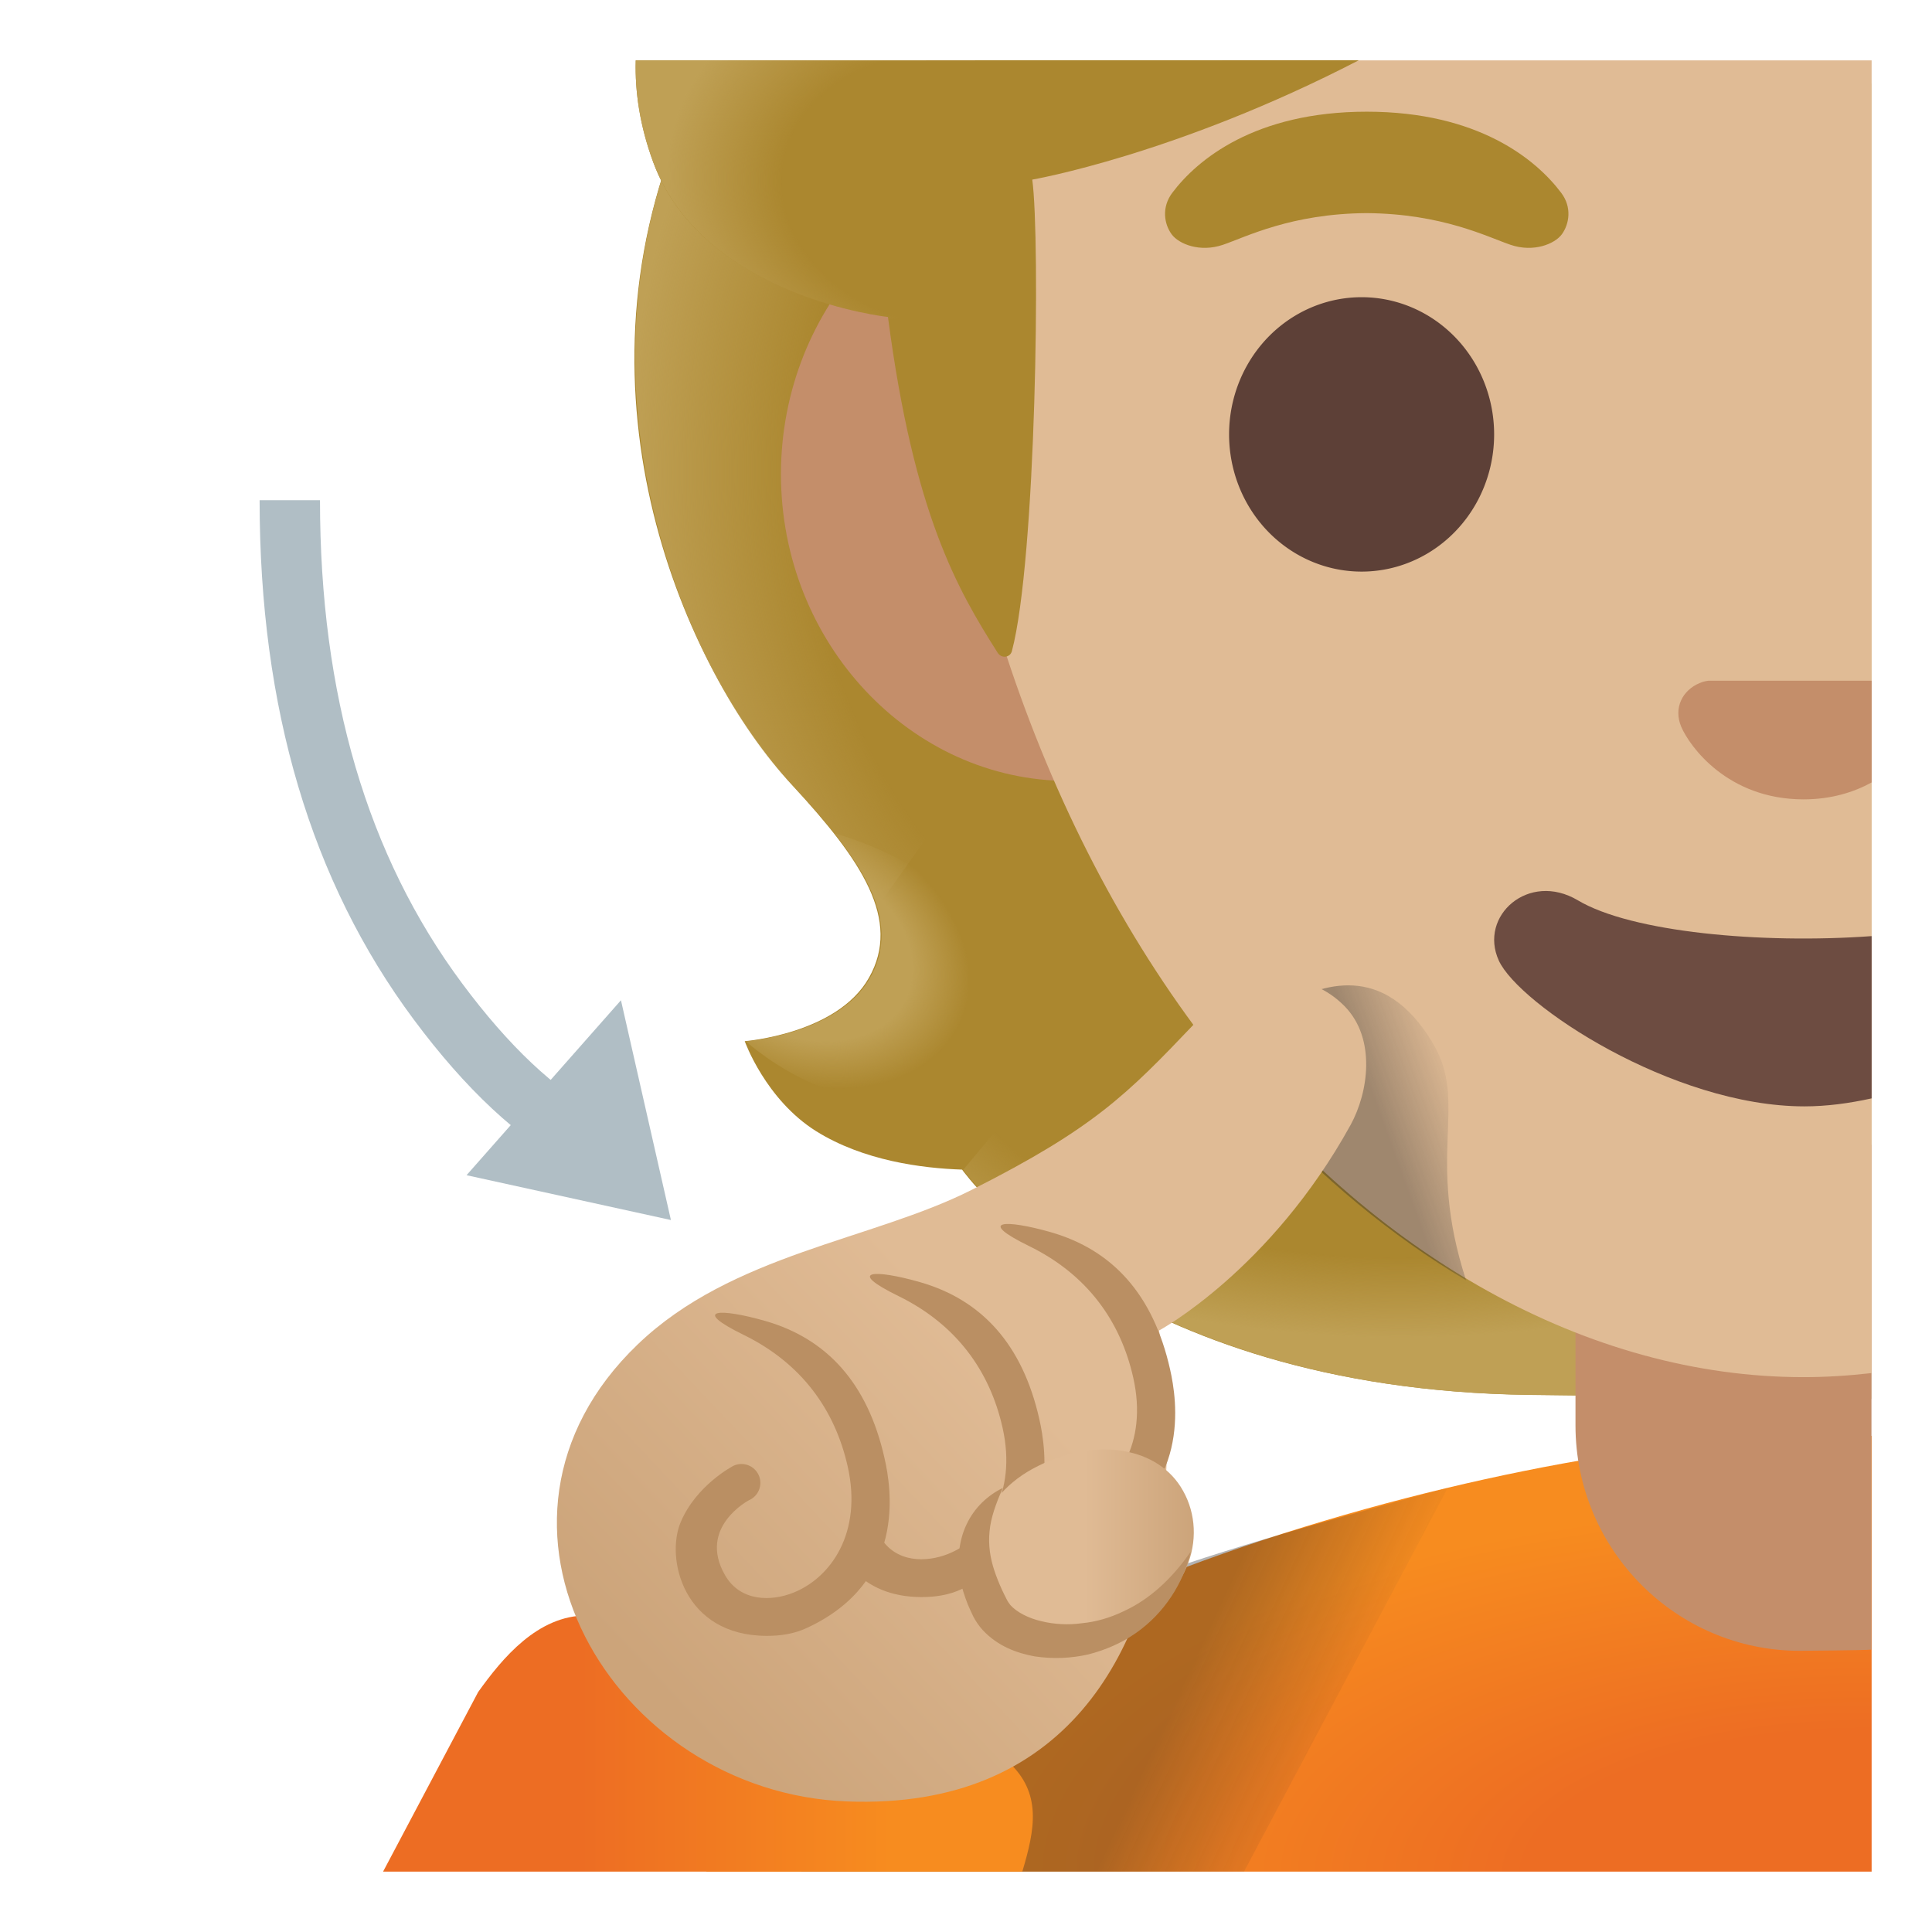 <svg viewBox="0 0 128 128" xmlns="http://www.w3.org/2000/svg">
  <defs>
    <radialGradient id="SVGID_4_" cx="123.392" cy="-287.082" gradientTransform="matrix(1 0 0 -0.433 0 0)" gradientUnits="userSpaceOnUse" r="57.183">
      <stop offset="0.388" stop-color="#ED6D23"/>
      <stop offset="1" stop-color="#F78C1F"/>
    </radialGradient>
    <linearGradient id="shadow_x5F_shirt_2_" gradientTransform="matrix(1 0 0 -1 0 0)" gradientUnits="userSpaceOnUse" x1="75.223" x2="88.207" y1="-111.612" y2="-117.647">
      <stop offset="0.197" stop-color="#262626"/>
      <stop offset="1" stop-color="#262626" stop-opacity="0"/>
    </linearGradient>
    <linearGradient id="shadow_x5F_face_2_" gradientTransform="matrix(1 0 0 -1 0 0)" gradientUnits="userSpaceOnUse" x1="90.591" x2="97.364" y1="-75.791" y2="-73.338">
      <stop offset="0.197" stop-color="#262626"/>
      <stop offset="1" stop-color="#262626" stop-opacity="0"/>
    </linearGradient>
    <radialGradient id="SVGID_1_" cx="-22.375" cy="-104.38" gradientTransform="matrix(0.087 -0.996 -0.83 -0.072 0 0)" gradientUnits="userSpaceOnUse" r="51.667">
      <stop offset="0.725" stop-color="#BFA055" stop-opacity="0"/>
      <stop offset="1" stop-color="#BFA055"/>
    </radialGradient>
    <radialGradient id="SVGID_2_" cx="-92.928" cy="138.438" gradientTransform="matrix(-1 -0.012 -0.006 0.491 0 0)" gradientUnits="userSpaceOnUse" r="39.803">
      <stop offset="0.728" stop-color="#BFA055" stop-opacity="0"/>
      <stop offset="1" stop-color="#BFA055"/>
    </radialGradient>
    <radialGradient id="SVGID_3_" cx="74.971" cy="-45.115" gradientTransform="matrix(0.901 0.435 0.323 -0.668 0 0)" gradientUnits="userSpaceOnUse" r="11.763">
      <stop offset="0.663" stop-color="#BFA055"/>
      <stop offset="1" stop-color="#BFA055" stop-opacity="0"/>
    </radialGradient>
    <linearGradient id="SVGID_5_" gradientTransform="matrix(1 0 0 -1 0 0)" gradientUnits="userSpaceOnUse" x1="25.382" x2="59.048" y1="-115.516" y2="-115.516">
      <stop offset="0.388" stop-color="#ED6D23"/>
      <stop offset="1" stop-color="#F78C1F"/>
    </linearGradient>
    <radialGradient id="hairHighlights_2_" cx="64.286" cy="-4.919" gradientTransform="matrix(0.991 0.136 0.108 -0.784 0 0)" gradientUnits="userSpaceOnUse" r="19.078">
      <stop offset="0.598" stop-color="#BFA055" stop-opacity="0"/>
      <stop offset="1" stop-color="#BFA055"/>
    </radialGradient>
    <linearGradient id="hand_1_" gradientTransform="matrix(1 0 0 -1 0 0)" gradientUnits="userSpaceOnUse" x1="90.236" x2="44.468" y1="-69.803" y2="-113.059">
      <stop offset="0.5" stop-color="#E0BB95"/>
      <stop offset="1" stop-color="#CCA47A"/>
    </linearGradient>
    <linearGradient id="SVGID_6_" gradientTransform="matrix(1 0 0 -1 0 0)" gradientUnits="userSpaceOnUse" x1="64.621" x2="79.094" y1="-102.398" y2="-102.398">
      <stop offset="0.5" stop-color="#E0BB95"/>
      <stop offset="1" stop-color="#CCA47A"/>
    </linearGradient>
  </defs>
  <path id="hair" d="M124,5.53 C121.88,5.5 119.75,5.48 117.61,5.45 C84.12,5.05 50.66,4.72 49.68,4.84 C49.68,4.84 45.13,8.1 45.17,8.2 C37.55,26.28 45.31,44.26 52.53,52.07 C57.08,56.99 59.74,60.95 57.57,64.78 C55.47,68.51 49.34,68.98 49.34,68.98 C49.34,68.98 50.71,72.84 54.08,74.95 C57.21,76.9 61.07,77.4 63.74,77.49 C63.74,77.49 74.02,92.08 101.34,92.41 L116.54,92.59 L123.97,92.68 L123.97,5.53 Z" fill="#AB872F"/>
  <path d="M45.18,8.21 C37.75,25.72 45.13,43.93 52.15,51.65 C53.12,52.71 57.21,56.83 58.11,60.09 C58.11,60.09 74.6,37.67 79.6,24.44 C80.61,21.77 81.53,19.02 81.69,16.17 C81.8,14.03 81.5,11.48 80.29,9.65 C78.81,7.4 77.03,7.97 74.47,7.94 C69.57,7.88 48.17,6.37 46.5,6.35 C46.51,6.37 45.18,8.21 45.18,8.21 Z" fill="url(#SVGID_1_)"/>
  <path d="M116.62,92.6 L116.81,76.55 L68.3,72.12 L63.82,77.5 C63.82,77.5 74.1,92.09 101.42,92.42 L116.62,92.6 Z" fill="url(#SVGID_2_)"/>
  <path d="M64.01,70.5 C71.42,59.54 55.33,55.22 55.33,55.22 C55.33,55.22 55.32,55.23 55.32,55.23 C58.09,58.75 59.32,61.81 57.64,64.79 C55.54,68.52 49.41,68.99 49.41,68.99 C49.41,68.99 57.66,76.5 64.01,70.5 Z" fill="url(#SVGID_3_)"/>
  <path d="M121.39,95.11 C101.55,95.11 62.01,105.12 46.78,124 L48.68,124 L50.8,124 L124,124 L124,98.14 L124,96.63 L124,95.13 C123.13,95.12 122.26,95.11 121.39,95.11 Z" fill="url(#SVGID_4_)"/>
  <path d="M104.38,75.85 L104.38,94.43 C104.38,102.67 111.05,109.37 119.24,109.37 C119.24,109.37 123.51,109.34 123.99,109.29 L123.99,75.85 L104.38,75.85 Z" fill="#C48E6A"/>
  <path d="M120.88,11.1 L83.94,11.1 L70.82,11.1 C60.33,11.1 51.74,20.25 51.74,31.42 C51.74,42.59 60.33,51.74 70.82,51.74 L83.94,51.74 L120.88,51.74 L120.88,11.1 Z" fill="#C48E6A"/>
  <path id="head" d="M61.29,11.85 C61.95,34.09 68.66,54.53 80.19,69.39 C90.96,83.28 105.28,91.24 119.49,91.24 C121,91.24 122.5,91.14 124,90.97 L124,4 L61.36,4 C61.23,6.56 61.21,9.18 61.29,11.85 Z" fill="#E0BB95"/>
  <path id="mouth_1_" d="M104.54,59.65 C101.28,57.71 97.95,60.68 99.3,63.64 C100.63,66.55 110.78,73.3 119.55,73.3 C121.01,73.3 122.51,73.1 124,72.77 L124,62.02 C116.67,62.55 108.08,61.76 104.54,59.65 Z" fill="#6D4C41"/>
  <path id="nose_1_" d="M113.19,45.1 C113,45.12 112.8,45.17 112.62,45.25 C111.48,45.71 110.85,46.9 111.39,48.16 C111.93,49.42 114.44,52.96 119.49,52.96 C121.32,52.96 122.81,52.49 124,51.84 L124,45.1 L113.19,45.1 L113.19,45.1 Z" fill="#C48E6A"/>
  <path id="eye_1_" d="M98.99,28.78 A8.78 9.09 0 1 1 81.43,28.78 A8.78 9.09 0 1 1 98.99,28.78 Z" fill="#5D4037"/>
  <path id="eyebrow_1_" d="M103.43,12.77 C101.78,10.58 97.96,7.4 90.55,7.4 C83.14,7.4 79.32,10.58 77.67,12.77 C76.94,13.74 77.13,14.85 77.63,15.53 C78.1,16.16 79.48,16.74 81.02,16.22 C82.55,15.7 85.54,14.15 90.55,14.12 C95.56,14.16 98.55,15.7 100.08,16.22 C101.61,16.74 103,16.16 103.47,15.53 C103.97,14.85 104.16,13.73 103.43,12.77 Z" fill="#AB872F"/>
  <path id="hair_1_" d="M42.12,4 C42.06,6.09 42.4,8.35 43.28,10.75 C46.58,19.69 58.83,21 58.83,21 C60.54,34.08 63.45,39.08 66.1,43.25 C66.35,43.64 66.92,43.58 67.04,43.14 C68.65,37.08 68.93,15.82 68.39,11.9 C68.39,11.9 77.91,10.26 90.03,3.99 L42.12,4 Z" fill="#AB872F"/>
  <path id="hairHighlights_1_" d="M43.28,10.75 C46.58,19.69 58.83,21 58.83,21 C58.84,21.04 58.84,21.08 58.85,21.12 C60.64,21.07 62.86,21 63.46,21 L62.66,4 L42.12,4 C42.06,6.09 42.39,8.35 43.28,10.75 Z" fill="url(#hairHighlights_2_)"/>
  <path id="shadow_x5F_shirt_1_" d="M95.92,98.57 C81.36,102.58 67.2,106.11 55.95,115.15 C54.93,118.3 53.89,121.51 53.1,124 L82.42,124 L95.92,98.57 Z" fill="url(#shadow_x5F_shirt_2_)" opacity="0.35"/>
  <path id="shadow_x5F_face_1_" d="M94.94,69.13 C91.63,63.57 87.48,65.33 85.12,66.51 C82.77,67.69 83.28,73.36 83.28,73.36 C87.53,78.03 92.2,81.89 97.13,84.82 C94.43,76.5 97.31,73.1 94.94,69.13 Z" fill="url(#shadow_x5F_face_2_)" opacity="0.35"/>
  <path d="M66.76,116.69 C63.36,113.63 41.22,107.51 41.22,107.51 C40.39,107.18 39.6,107.03 38.86,107.03 C35.62,107.03 33.29,109.85 31.68,112.1 L25.38,124 L27.08,124 L28.78,124 L64.56,124 L66.16,124 L67.73,124 C68.56,121.22 69.07,118.77 66.76,116.69 Z" fill="url(#SVGID_5_)"/>
  <path id="hand" d="M56.12,119.35 C70.71,119.91 76.02,109.35 77.11,99.38 C77.74,93.62 76.79,88.15 76.79,88.15 C76.79,88.15 84.16,84.18 89.48,74.53 C90.67,72.36 91.18,68.8 89.08,66.66 C86.88,64.42 82.79,63.71 79.1,67.86 C74.68,72.5 72.47,74.75 64.38,78.83 C57.79,82.16 48.5,83.07 42.25,89.07 C29.98,100.84 40.57,118.76 56.12,119.35 Z" fill="url(#hand_1_)"/>
  <path id="tone_2_" d="M58.6,96.6 C57.48,91.62 54.77,88.69 50.71,87.52 C47.71,86.66 45.72,86.7 49.27,88.44 C53.11,90.32 55.32,93.41 56.16,97.15 C57.15,101.54 55.06,104.52 52.56,105.52 C51.14,106.09 49.06,106.15 48.03,104.35 C46.21,101.18 49.62,99.39 49.63,99.39 C50.26,99.11 50.55,98.37 50.27,97.74 C49.99,97.11 49.26,96.82 48.62,97.1 C48.51,97.15 46.13,98.41 45.1,100.84 C44.08,103.24 45.27,108.38 50.81,108.38 C51.68,108.38 52.61,108.26 53.49,107.84 C60.05,104.78 59.07,98.64 58.6,96.6 Z" fill="#BA8F63"/>
  <path id="tone_1_" d="M68.86,94.03 C67.74,89.05 65.03,86.12 60.97,84.95 C57.97,84.09 55.98,84.13 59.53,85.87 C63.37,87.75 65.58,90.84 66.42,94.58 C67.41,98.97 65.32,101.95 62.82,102.95 C61.4,103.52 59.32,103.58 58.29,101.78 C58.26,101.73 58.24,101.68 58.21,101.63 L56.61,104.11 C57.58,105.11 59.02,105.81 61.06,105.81 C61.93,105.81 62.86,105.69 63.74,105.27 C70.3,102.21 69.32,96.07 68.86,94.03 Z" fill="#BA8F63"/>
  <path id="tone" d="M77.52,90.72 C76.4,85.74 73.69,82.81 69.63,81.64 C66.63,80.78 64.63,80.82 68.19,82.56 C72.03,84.44 74.24,87.53 75.08,91.27 C76.07,95.66 73.98,98.64 71.48,99.64 C70.34,100.1 68.79,100.21 67.68,99.31 C67.35,99.95 66.87,100.88 66.46,101.71 C67.32,102.2 68.4,102.5 69.73,102.5 C70.6,102.5 71.53,102.38 72.41,101.96 C78.97,98.9 77.98,92.76 77.52,90.72 Z" fill="#BA8F63"/>
  <path d="M78.22,98.5 C80.1,101.45 79.01,105.86 74.3,107.85 C70.27,109.56 67.08,108.71 65.62,106.58 C63.65,103.69 64.58,99.4 68.42,97.31 C72.27,95.22 76.46,95.74 78.22,98.5 Z" fill="url(#SVGID_6_)"/>
  <path id="tone_3_" d="M78.89,102.8 C78.41,104.87 77.15,106.87 75.26,108.19 C74.32,108.85 73.24,109.32 72.1,109.61 C70.96,109.87 69.76,109.92 68.55,109.74 C67.36,109.52 66.11,109.07 65.11,108 C64.87,107.74 64.63,107.39 64.48,107.09 C64.36,106.83 64.23,106.57 64.12,106.3 C63.91,105.75 63.71,105.19 63.62,104.59 C63.4,103.41 63.51,102.09 64.04,100.99 C64.56,99.88 65.45,99.06 66.44,98.58 C65.99,99.6 65.64,100.55 65.56,101.46 C65.47,102.36 65.6,103.22 65.88,104.06 C66.02,104.48 66.19,104.9 66.38,105.32 C66.47,105.53 66.59,105.74 66.69,105.95 C66.77,106.12 66.84,106.2 66.94,106.34 C67.37,106.82 68.16,107.22 69,107.41 C69.85,107.62 70.79,107.67 71.7,107.54 C72.63,107.45 73.54,107.18 74.4,106.77 C76.18,105.97 77.68,104.55 78.89,102.8 Z" fill="#BA8F63"/>
  <path d="M21.2,33.14 Q21.2,52.484 30.615,65.151 Q35.25,71.387 39.756,73.773 L37.884,77.307 Q32.58,74.498 27.405,67.537 Q17.2,53.808 17.2,33.14 Z" fill="#B0BEC5"/>
  <path d="M41.14,66.27 L30.91,77.86 L44.45,80.83 Z" fill="#B0BEC5"/>
</svg>